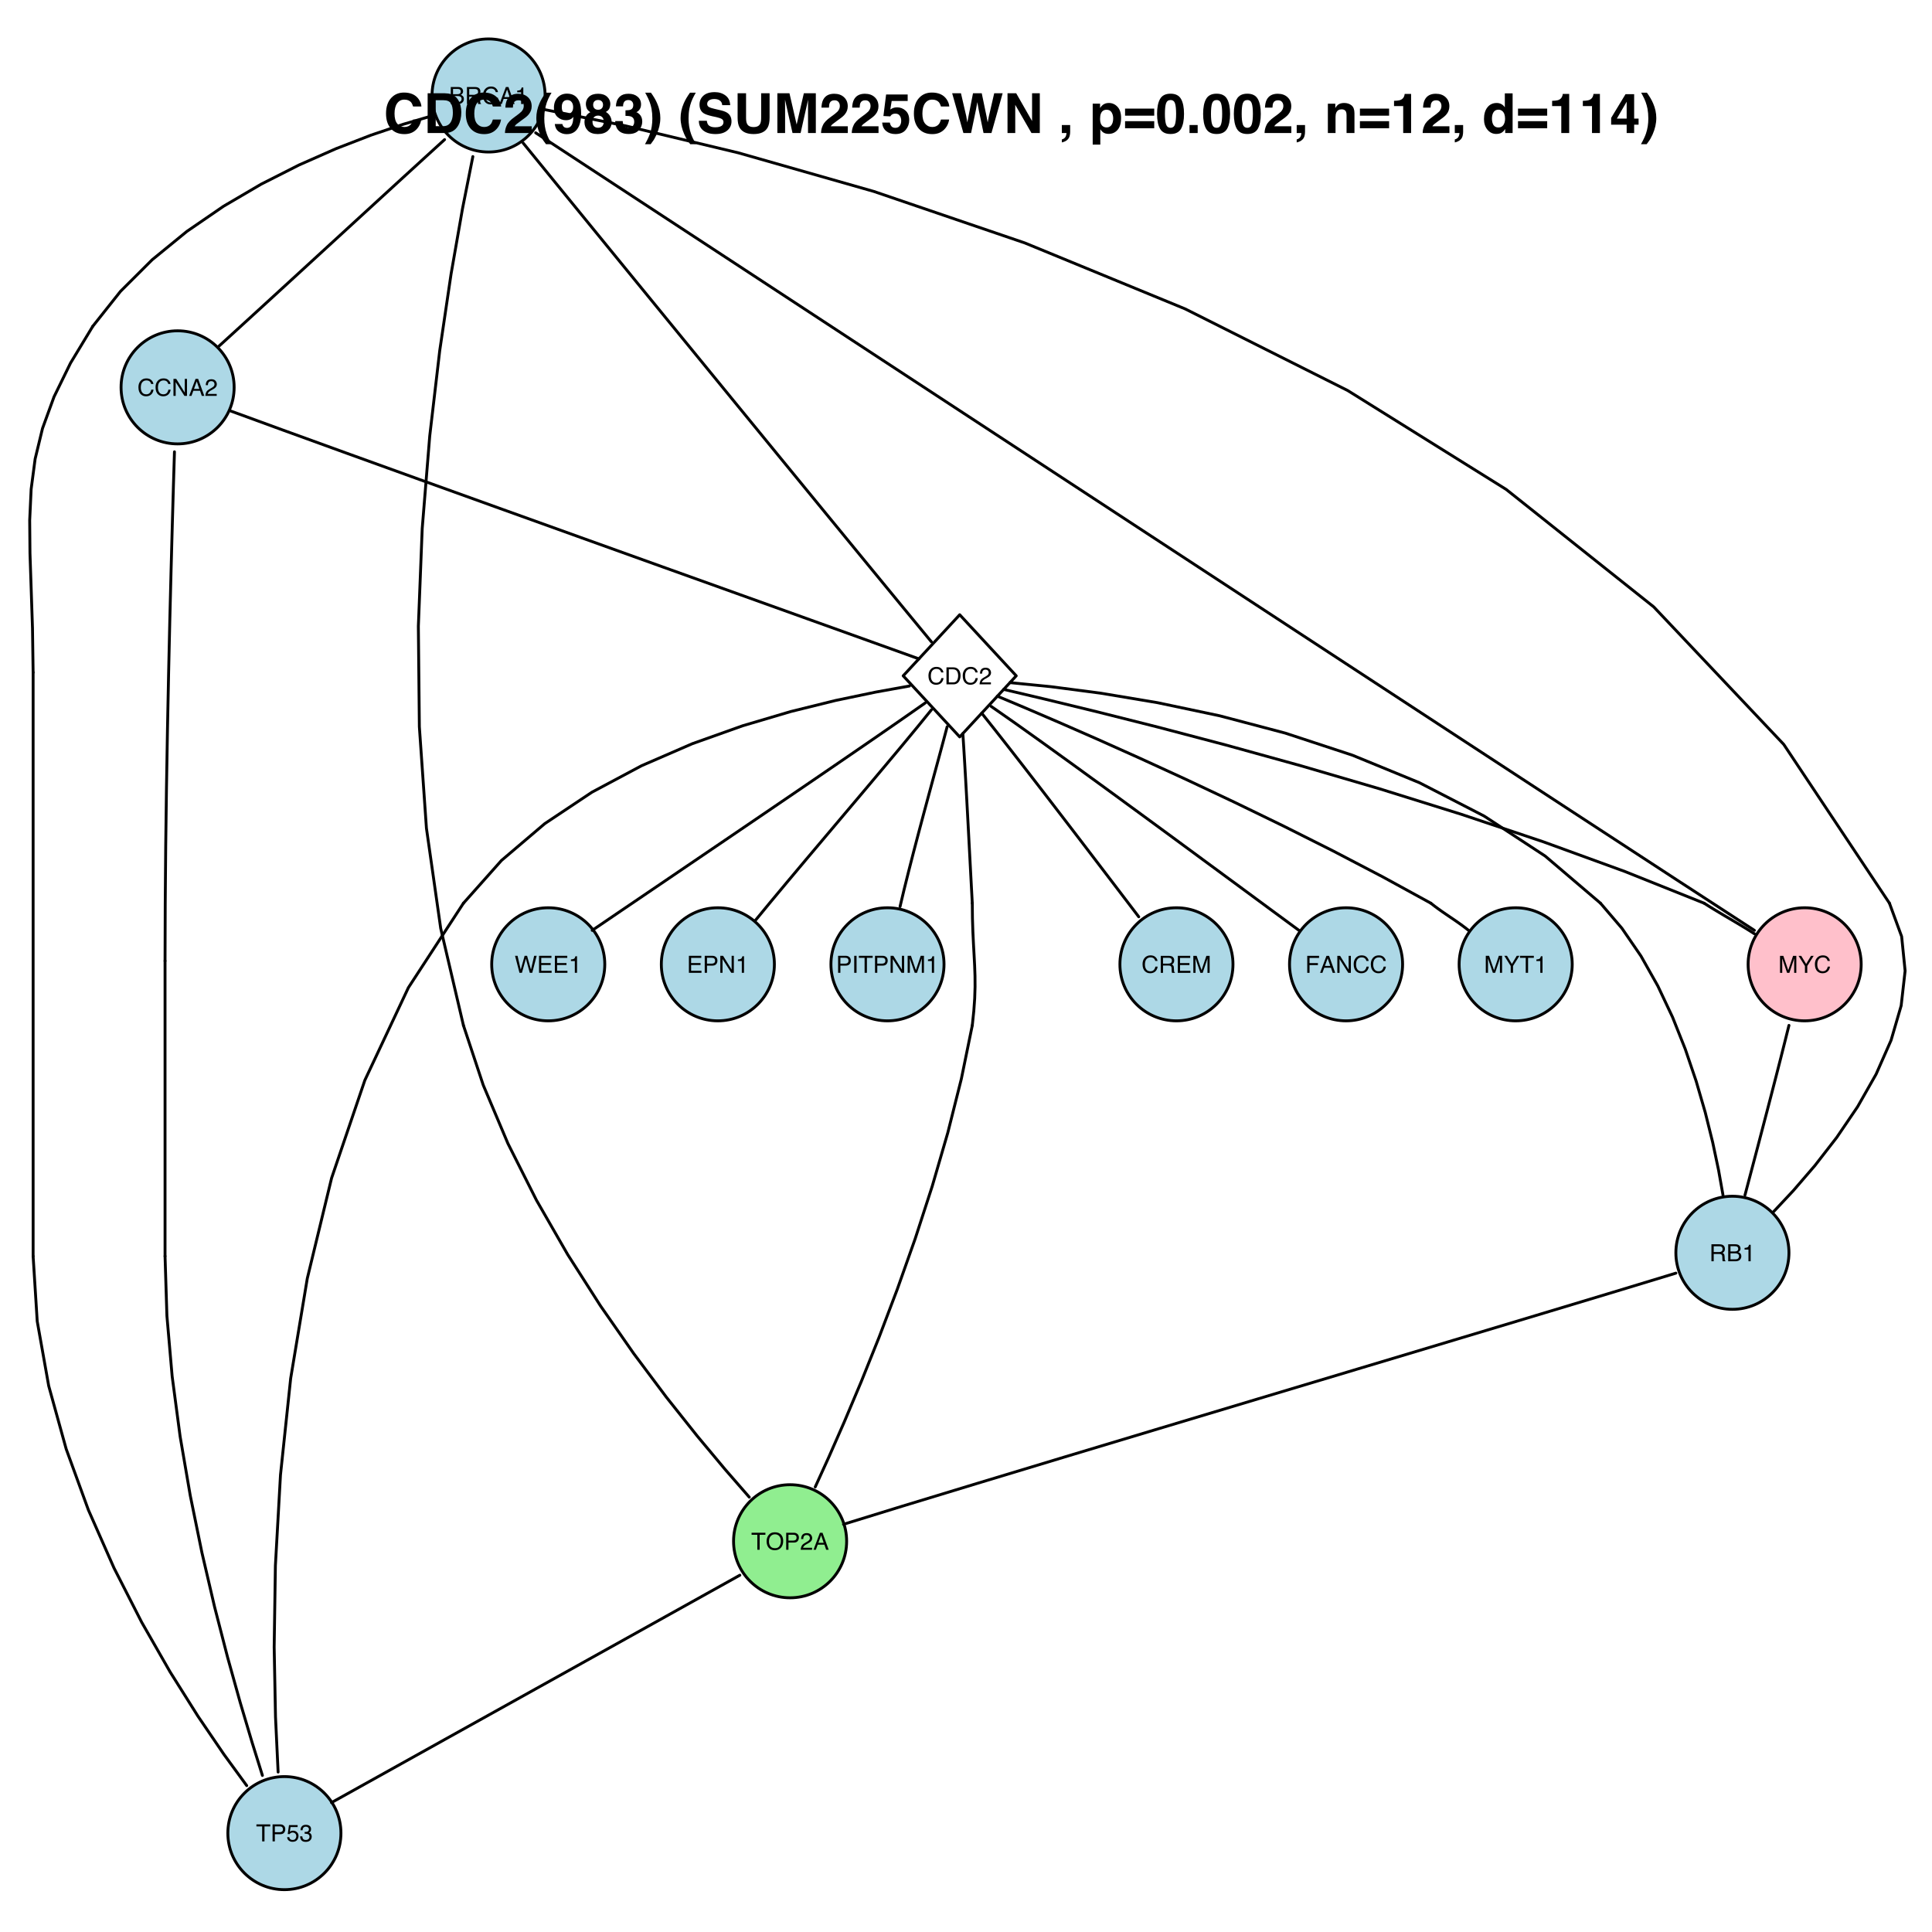 <?xml version="1.0" encoding="UTF-8"?>
<svg xmlns="http://www.w3.org/2000/svg" xmlns:xlink="http://www.w3.org/1999/xlink" width="504pt" height="504pt" viewBox="0 0 504 504" version="1.1">
<defs>
<g>
<symbol overflow="visible" id="glyph0-0">
<path style="stroke:none;" d="M 0.203 0 L 0.203 -4.438 L 3.719 -4.438 L 3.719 0 Z M 3.172 -0.562 L 3.172 -3.875 L 0.75 -3.875 L 0.75 -0.562 Z "/>
</symbol>
<symbol overflow="visible" id="glyph0-1">
<path style="stroke:none;" d="M 2.141 -2.562 C 2.391 -2.562 2.586 -2.598 2.734 -2.672 C 2.953 -2.773 3.062 -2.973 3.062 -3.266 C 3.062 -3.555 2.941 -3.754 2.703 -3.859 C 2.578 -3.91 2.383 -3.938 2.125 -3.938 L 1.047 -3.938 L 1.047 -2.562 Z M 2.344 -0.516 C 2.707 -0.516 2.969 -0.617 3.125 -0.828 C 3.227 -0.961 3.281 -1.129 3.281 -1.328 C 3.281 -1.648 3.133 -1.867 2.844 -1.984 C 2.688 -2.047 2.484 -2.078 2.234 -2.078 L 1.047 -2.078 L 1.047 -0.516 Z M 0.453 -4.438 L 2.359 -4.438 C 2.879 -4.438 3.25 -4.281 3.469 -3.969 C 3.602 -3.789 3.672 -3.582 3.672 -3.344 C 3.672 -3.062 3.586 -2.832 3.422 -2.656 C 3.336 -2.551 3.219 -2.461 3.062 -2.391 C 3.289 -2.305 3.461 -2.207 3.578 -2.094 C 3.773 -1.906 3.875 -1.641 3.875 -1.297 C 3.875 -1.004 3.785 -0.742 3.609 -0.516 C 3.336 -0.172 2.91 0 2.328 0 L 0.453 0 Z "/>
</symbol>
<symbol overflow="visible" id="glyph0-2">
<path style="stroke:none;" d="M 2.531 -2.406 C 2.812 -2.406 3.035 -2.461 3.203 -2.578 C 3.367 -2.691 3.453 -2.895 3.453 -3.188 C 3.453 -3.5 3.336 -3.711 3.109 -3.828 C 2.984 -3.891 2.816 -3.922 2.609 -3.922 L 1.141 -3.922 L 1.141 -2.406 Z M 0.547 -4.438 L 2.594 -4.438 C 2.938 -4.438 3.219 -4.391 3.438 -4.297 C 3.852 -4.098 4.062 -3.742 4.062 -3.234 C 4.062 -2.973 4.004 -2.754 3.891 -2.578 C 3.785 -2.41 3.633 -2.281 3.438 -2.188 C 3.602 -2.113 3.727 -2.02 3.812 -1.906 C 3.906 -1.789 3.957 -1.602 3.969 -1.344 L 4 -0.75 C 4 -0.582 4.008 -0.457 4.031 -0.375 C 4.07 -0.227 4.141 -0.133 4.234 -0.094 L 4.234 0 L 3.5 0 C 3.477 -0.039 3.457 -0.086 3.438 -0.141 C 3.426 -0.203 3.414 -0.32 3.406 -0.5 L 3.375 -1.234 C 3.363 -1.523 3.254 -1.723 3.047 -1.828 C 2.93 -1.879 2.754 -1.906 2.516 -1.906 L 1.141 -1.906 L 1.141 0 L 0.547 0 Z "/>
</symbol>
<symbol overflow="visible" id="glyph0-3">
<path style="stroke:none;" d="M 2.344 -4.562 C 2.906 -4.562 3.336 -4.41 3.641 -4.109 C 3.953 -3.816 4.129 -3.484 4.172 -3.109 L 3.578 -3.109 C 3.516 -3.391 3.383 -3.613 3.188 -3.781 C 2.988 -3.945 2.707 -4.031 2.344 -4.031 C 1.906 -4.031 1.551 -3.875 1.281 -3.562 C 1.02 -3.258 0.891 -2.789 0.891 -2.156 C 0.891 -1.645 1.008 -1.223 1.25 -0.891 C 1.488 -0.566 1.848 -0.406 2.328 -0.406 C 2.773 -0.406 3.113 -0.578 3.344 -0.922 C 3.469 -1.098 3.562 -1.332 3.625 -1.625 L 4.203 -1.625 C 4.148 -1.164 3.977 -0.773 3.688 -0.453 C 3.332 -0.078 2.859 0.109 2.266 0.109 C 1.742 0.109 1.312 -0.047 0.969 -0.359 C 0.5 -0.766 0.266 -1.398 0.266 -2.266 C 0.266 -2.922 0.441 -3.457 0.797 -3.875 C 1.172 -4.332 1.688 -4.562 2.344 -4.562 Z M 2.219 -4.562 Z "/>
</symbol>
<symbol overflow="visible" id="glyph0-4">
<path style="stroke:none;" d="M 2.75 -1.812 L 2.078 -3.781 L 1.359 -1.812 Z M 1.766 -4.438 L 2.438 -4.438 L 4.047 0 L 3.391 0 L 2.938 -1.328 L 1.188 -1.328 L 0.703 0 L 0.094 0 Z M 2.078 -4.438 Z "/>
</symbol>
<symbol overflow="visible" id="glyph0-5">
<path style="stroke:none;" d="M 0.594 -3.062 L 0.594 -3.484 C 0.988 -3.516 1.258 -3.578 1.406 -3.672 C 1.562 -3.766 1.68 -3.977 1.766 -4.312 L 2.188 -4.312 L 2.188 0 L 1.609 0 L 1.609 -3.062 Z "/>
</symbol>
<symbol overflow="visible" id="glyph0-6">
<path style="stroke:none;" d="M 0.469 -4.438 L 1.188 -4.438 L 3.422 -0.844 L 3.422 -4.438 L 4 -4.438 L 4 0 L 3.328 0 L 1.047 -3.594 L 1.047 0 L 0.469 0 Z M 2.188 -4.438 Z "/>
</symbol>
<symbol overflow="visible" id="glyph0-7">
<path style="stroke:none;" d="M 0.188 0 C 0.207 -0.375 0.285 -0.695 0.422 -0.969 C 0.555 -1.25 0.816 -1.5 1.203 -1.719 L 1.781 -2.062 C 2.039 -2.207 2.223 -2.336 2.328 -2.453 C 2.492 -2.617 2.578 -2.805 2.578 -3.016 C 2.578 -3.273 2.5 -3.477 2.344 -3.625 C 2.195 -3.77 2 -3.844 1.75 -3.844 C 1.375 -3.844 1.117 -3.703 0.984 -3.422 C 0.898 -3.266 0.859 -3.055 0.859 -2.797 L 0.297 -2.797 C 0.305 -3.172 0.375 -3.477 0.5 -3.719 C 0.738 -4.133 1.156 -4.344 1.75 -4.344 C 2.25 -4.344 2.613 -4.207 2.844 -3.938 C 3.07 -3.664 3.188 -3.367 3.188 -3.047 C 3.188 -2.703 3.062 -2.406 2.812 -2.156 C 2.676 -2.008 2.426 -1.836 2.062 -1.641 L 1.641 -1.406 C 1.441 -1.301 1.289 -1.195 1.188 -1.094 C 0.977 -0.914 0.848 -0.723 0.797 -0.516 L 3.156 -0.516 L 3.156 0 Z "/>
</symbol>
<symbol overflow="visible" id="glyph0-8">
<path style="stroke:none;" d="M 2.172 -0.516 C 2.379 -0.516 2.547 -0.535 2.672 -0.578 C 2.91 -0.648 3.102 -0.801 3.25 -1.031 C 3.363 -1.207 3.445 -1.438 3.5 -1.719 C 3.531 -1.883 3.547 -2.039 3.547 -2.188 C 3.547 -2.738 3.438 -3.164 3.219 -3.469 C 3 -3.77 2.648 -3.922 2.172 -3.922 L 1.109 -3.922 L 1.109 -0.516 Z M 0.5 -4.438 L 2.297 -4.438 C 2.91 -4.438 3.383 -4.219 3.719 -3.781 C 4.02 -3.395 4.172 -2.895 4.172 -2.281 C 4.172 -1.812 4.082 -1.391 3.906 -1.016 C 3.594 -0.336 3.055 0 2.297 0 L 0.5 0 Z "/>
</symbol>
<symbol overflow="visible" id="glyph0-9">
<path style="stroke:none;" d="M 0.531 -4.438 L 3.766 -4.438 L 3.766 -3.891 L 1.109 -3.891 L 1.109 -2.547 L 3.562 -2.547 L 3.562 -2.031 L 1.109 -2.031 L 1.109 -0.531 L 3.812 -0.531 L 3.812 0 L 0.531 0 Z M 2.172 -4.438 Z "/>
</symbol>
<symbol overflow="visible" id="glyph0-10">
<path style="stroke:none;" d="M 0.453 -4.438 L 1.312 -4.438 L 2.594 -0.688 L 3.859 -4.438 L 4.703 -4.438 L 4.703 0 L 4.141 0 L 4.141 -2.625 C 4.141 -2.707 4.141 -2.852 4.141 -3.062 C 4.148 -3.281 4.156 -3.508 4.156 -3.75 L 2.891 0 L 2.297 0 L 1.016 -3.75 L 1.016 -3.609 C 1.016 -3.492 1.016 -3.328 1.016 -3.109 C 1.023 -2.891 1.031 -2.727 1.031 -2.625 L 1.031 0 L 0.453 0 Z "/>
</symbol>
<symbol overflow="visible" id="glyph0-11">
<path style="stroke:none;" d="M 0.531 -4.438 L 3.609 -4.438 L 3.609 -3.891 L 1.125 -3.891 L 1.125 -2.547 L 3.312 -2.547 L 3.312 -2.016 L 1.125 -2.016 L 1.125 0 L 0.531 0 Z "/>
</symbol>
<symbol overflow="visible" id="glyph0-12">
<path style="stroke:none;" d="M 0.125 -4.438 L 0.828 -4.438 L 2.109 -2.312 L 3.375 -4.438 L 4.078 -4.438 L 2.406 -1.781 L 2.406 0 L 1.797 0 L 1.797 -1.781 Z M 2.109 -4.438 Z "/>
</symbol>
<symbol overflow="visible" id="glyph0-13">
<path style="stroke:none;" d="M 3.703 -4.438 L 3.703 -3.906 L 2.203 -3.906 L 2.203 0 L 1.594 0 L 1.594 -3.906 L 0.094 -3.906 L 0.094 -4.438 Z "/>
</symbol>
<symbol overflow="visible" id="glyph0-14">
<path style="stroke:none;" d="M 2.391 -4.562 C 3.172 -4.562 3.75 -4.305 4.125 -3.797 C 4.414 -3.41 4.562 -2.91 4.562 -2.297 C 4.562 -1.629 4.395 -1.078 4.062 -0.641 C 3.664 -0.129 3.102 0.125 2.375 0.125 C 1.688 0.125 1.148 -0.098 0.766 -0.547 C 0.41 -0.984 0.234 -1.535 0.234 -2.203 C 0.234 -2.797 0.383 -3.305 0.688 -3.734 C 1.07 -4.285 1.641 -4.562 2.391 -4.562 Z M 2.453 -0.406 C 2.973 -0.406 3.352 -0.594 3.594 -0.969 C 3.832 -1.352 3.953 -1.789 3.953 -2.281 C 3.953 -2.801 3.816 -3.223 3.547 -3.547 C 3.273 -3.867 2.898 -4.031 2.422 -4.031 C 1.961 -4.031 1.586 -3.867 1.297 -3.547 C 1.004 -3.234 0.859 -2.77 0.859 -2.156 C 0.859 -1.664 0.984 -1.25 1.234 -0.906 C 1.484 -0.57 1.891 -0.406 2.453 -0.406 Z M 2.406 -4.562 Z "/>
</symbol>
<symbol overflow="visible" id="glyph0-15">
<path style="stroke:none;" d="M 0.531 -4.438 L 2.531 -4.438 C 2.926 -4.438 3.242 -4.32 3.484 -4.094 C 3.723 -3.875 3.844 -3.566 3.844 -3.172 C 3.844 -2.816 3.734 -2.508 3.516 -2.25 C 3.305 -2 2.977 -1.875 2.531 -1.875 L 1.125 -1.875 L 1.125 0 L 0.531 0 Z M 3.234 -3.156 C 3.234 -3.488 3.113 -3.711 2.875 -3.828 C 2.738 -3.891 2.555 -3.922 2.328 -3.922 L 1.125 -3.922 L 1.125 -2.391 L 2.328 -2.391 C 2.598 -2.391 2.816 -2.445 2.984 -2.562 C 3.148 -2.676 3.234 -2.875 3.234 -3.156 Z "/>
</symbol>
<symbol overflow="visible" id="glyph0-16">
<path style="stroke:none;" d="M 0.766 -1.109 C 0.797 -0.797 0.941 -0.578 1.203 -0.453 C 1.328 -0.398 1.473 -0.375 1.641 -0.375 C 1.961 -0.375 2.203 -0.473 2.359 -0.672 C 2.516 -0.879 2.594 -1.109 2.594 -1.359 C 2.594 -1.66 2.5 -1.895 2.312 -2.062 C 2.133 -2.227 1.914 -2.312 1.656 -2.312 C 1.469 -2.312 1.305 -2.273 1.172 -2.203 C 1.035 -2.129 0.922 -2.023 0.828 -1.891 L 0.359 -1.922 L 0.688 -4.25 L 2.938 -4.25 L 2.938 -3.734 L 1.094 -3.734 L 0.906 -2.531 C 1.008 -2.602 1.109 -2.66 1.203 -2.703 C 1.359 -2.766 1.539 -2.797 1.75 -2.797 C 2.145 -2.797 2.477 -2.664 2.75 -2.406 C 3.031 -2.156 3.172 -1.832 3.172 -1.438 C 3.172 -1.031 3.047 -0.672 2.797 -0.359 C 2.547 -0.047 2.145 0.109 1.594 0.109 C 1.238 0.109 0.926 0.008 0.656 -0.188 C 0.383 -0.383 0.234 -0.691 0.203 -1.109 Z "/>
</symbol>
<symbol overflow="visible" id="glyph0-17">
<path style="stroke:none;" d="M 1.609 0.125 C 1.098 0.125 0.723 -0.016 0.484 -0.297 C 0.254 -0.578 0.141 -0.922 0.141 -1.328 L 0.719 -1.328 C 0.738 -1.047 0.789 -0.844 0.875 -0.719 C 1.008 -0.488 1.266 -0.375 1.641 -0.375 C 1.922 -0.375 2.148 -0.453 2.328 -0.609 C 2.504 -0.766 2.594 -0.961 2.594 -1.203 C 2.594 -1.492 2.5 -1.695 2.312 -1.812 C 2.133 -1.938 1.879 -2 1.547 -2 C 1.516 -2 1.477 -2 1.438 -2 C 1.406 -2 1.367 -2 1.328 -2 L 1.328 -2.484 C 1.379 -2.473 1.426 -2.469 1.469 -2.469 C 1.508 -2.469 1.551 -2.469 1.594 -2.469 C 1.801 -2.469 1.969 -2.5 2.094 -2.562 C 2.32 -2.676 2.438 -2.875 2.438 -3.156 C 2.438 -3.375 2.359 -3.539 2.203 -3.656 C 2.055 -3.781 1.879 -3.844 1.672 -3.844 C 1.316 -3.844 1.066 -3.719 0.922 -3.469 C 0.848 -3.344 0.805 -3.156 0.797 -2.906 L 0.25 -2.906 C 0.25 -3.227 0.316 -3.504 0.453 -3.734 C 0.672 -4.129 1.062 -4.328 1.625 -4.328 C 2.062 -4.328 2.398 -4.227 2.641 -4.031 C 2.879 -3.844 3 -3.562 3 -3.188 C 3 -2.914 2.93 -2.695 2.797 -2.531 C 2.703 -2.438 2.586 -2.359 2.453 -2.297 C 2.672 -2.234 2.844 -2.113 2.969 -1.938 C 3.102 -1.758 3.172 -1.539 3.172 -1.281 C 3.172 -0.863 3.035 -0.523 2.766 -0.266 C 2.492 -0.004 2.109 0.125 1.609 0.125 Z "/>
</symbol>
<symbol overflow="visible" id="glyph0-18">
<path style="stroke:none;" d="M 0.766 -4.438 L 1.594 -0.828 L 2.609 -4.438 L 3.25 -4.438 L 4.266 -0.828 L 5.094 -4.438 L 5.75 -4.438 L 4.594 0 L 3.953 0 L 2.938 -3.688 L 1.906 0 L 1.266 0 L 0.109 -4.438 Z "/>
</symbol>
<symbol overflow="visible" id="glyph0-19">
<path style="stroke:none;" d="M 0.609 -4.438 L 1.219 -4.438 L 1.219 0 L 0.609 0 Z "/>
</symbol>
<symbol overflow="visible" id="glyph1-0">
<path style="stroke:none;" d="M 1.078 0 L 1.078 -10.375 L 9.438 -10.375 L 9.438 0 Z M 8.141 -1.297 L 8.141 -9.078 L 2.375 -9.078 L 2.375 -1.297 Z "/>
</symbol>
<symbol overflow="visible" id="glyph1-1">
<path style="stroke:none;" d="M 0.641 -5.094 C 0.641 -6.906 1.129 -8.301 2.109 -9.281 C 2.953 -10.133 4.023 -10.562 5.328 -10.562 C 7.066 -10.562 8.344 -9.988 9.156 -8.844 C 9.594 -8.207 9.832 -7.566 9.875 -6.922 L 7.703 -6.922 C 7.555 -7.41 7.375 -7.785 7.156 -8.047 C 6.758 -8.492 6.176 -8.719 5.406 -8.719 C 4.625 -8.719 4.004 -8.398 3.547 -7.766 C 3.086 -7.129 2.859 -6.227 2.859 -5.062 C 2.859 -3.895 3.098 -3.02 3.578 -2.438 C 4.066 -1.863 4.68 -1.578 5.422 -1.578 C 6.18 -1.578 6.758 -1.828 7.156 -2.328 C 7.375 -2.598 7.555 -3 7.703 -3.531 L 9.844 -3.531 C 9.656 -2.406 9.176 -1.488 8.406 -0.781 C 7.633 -0.07 6.645 0.281 5.438 0.281 C 3.945 0.281 2.773 -0.191 1.922 -1.141 C 1.066 -2.109 0.641 -3.426 0.641 -5.094 Z M 5.266 -10.688 Z "/>
</symbol>
<symbol overflow="visible" id="glyph1-2">
<path style="stroke:none;" d="M 3.203 -8.562 L 3.203 -1.797 L 5.203 -1.797 C 6.223 -1.797 6.938 -2.301 7.344 -3.312 C 7.562 -3.863 7.672 -4.523 7.672 -5.297 C 7.672 -6.348 7.504 -7.156 7.172 -7.719 C 6.836 -8.281 6.18 -8.562 5.203 -8.562 Z M 5.562 -10.375 C 6.207 -10.363 6.742 -10.285 7.172 -10.141 C 7.898 -9.898 8.488 -9.461 8.938 -8.828 C 9.289 -8.305 9.535 -7.742 9.672 -7.141 C 9.805 -6.547 9.875 -5.977 9.875 -5.438 C 9.875 -4.062 9.598 -2.895 9.047 -1.938 C 8.285 -0.645 7.125 0 5.562 0 L 1.094 0 L 1.094 -10.375 Z "/>
</symbol>
<symbol overflow="visible" id="glyph1-3">
<path style="stroke:none;" d="M 0.453 0 C 0.473 -0.727 0.629 -1.395 0.922 -2 C 1.203 -2.688 1.879 -3.41 2.953 -4.172 C 3.867 -4.828 4.461 -5.297 4.734 -5.578 C 5.148 -6.023 5.359 -6.516 5.359 -7.047 C 5.359 -7.484 5.238 -7.844 5 -8.125 C 4.77 -8.406 4.43 -8.547 3.984 -8.547 C 3.367 -8.547 2.953 -8.32 2.734 -7.875 C 2.609 -7.613 2.535 -7.195 2.516 -6.625 L 0.562 -6.625 C 0.594 -7.488 0.75 -8.188 1.031 -8.719 C 1.57 -9.738 2.523 -10.25 3.891 -10.25 C 4.961 -10.25 5.816 -9.945 6.453 -9.344 C 7.098 -8.75 7.422 -7.961 7.422 -6.984 C 7.422 -6.223 7.191 -5.551 6.734 -4.969 C 6.441 -4.57 5.957 -4.141 5.281 -3.672 L 4.484 -3.094 C 3.984 -2.738 3.641 -2.477 3.453 -2.312 C 3.266 -2.156 3.109 -1.973 2.984 -1.766 L 7.438 -1.766 L 7.438 0 Z "/>
</symbol>
<symbol overflow="visible" id="glyph1-4">
<path style="stroke:none;" d="M 1.453 -7.75 C 1.816 -8.613 2.359 -9.539 3.078 -10.531 L 4.594 -10.531 L 4.156 -9.75 C 3.562 -8.664 3.148 -7.531 2.922 -6.344 C 2.773 -5.562 2.703 -4.711 2.703 -3.797 C 2.703 -2.359 2.91 -1.039 3.328 0.156 C 3.566 0.875 4 1.789 4.625 2.906 L 3.141 2.906 L 2.641 2.219 C 2.316 1.812 1.973 1.195 1.609 0.375 C 0.953 -1.082 0.625 -2.516 0.625 -3.922 C 0.625 -5.211 0.898 -6.488 1.453 -7.75 Z "/>
</symbol>
<symbol overflow="visible" id="glyph1-5">
<path style="stroke:none;" d="M 0.422 -6.609 C 0.422 -7.703 0.738 -8.586 1.375 -9.266 C 2.008 -9.941 2.828 -10.281 3.828 -10.281 C 5.379 -10.281 6.445 -9.594 7.031 -8.219 C 7.352 -7.445 7.516 -6.426 7.516 -5.156 C 7.516 -3.914 7.359 -2.883 7.047 -2.062 C 6.441 -0.488 5.344 0.297 3.75 0.297 C 2.977 0.297 2.285 0.07 1.672 -0.375 C 1.066 -0.832 0.723 -1.492 0.641 -2.359 L 2.625 -2.359 C 2.676 -2.055 2.801 -1.812 3 -1.625 C 3.207 -1.438 3.484 -1.344 3.828 -1.344 C 4.492 -1.344 4.957 -1.711 5.219 -2.453 C 5.363 -2.848 5.457 -3.438 5.5 -4.219 C 5.312 -3.988 5.117 -3.812 4.922 -3.688 C 4.547 -3.457 4.082 -3.344 3.531 -3.344 C 2.719 -3.344 1.992 -3.625 1.359 -4.188 C 0.734 -4.75 0.422 -5.555 0.422 -6.609 Z M 3.969 -4.984 C 4.238 -4.984 4.5 -5.062 4.75 -5.219 C 5.207 -5.508 5.438 -6.016 5.438 -6.734 C 5.438 -7.305 5.301 -7.758 5.031 -8.094 C 4.758 -8.438 4.391 -8.609 3.922 -8.609 C 3.578 -8.609 3.281 -8.516 3.031 -8.328 C 2.656 -8.023 2.469 -7.516 2.469 -6.797 C 2.469 -6.191 2.586 -5.738 2.828 -5.438 C 3.078 -5.133 3.457 -4.984 3.969 -4.984 Z "/>
</symbol>
<symbol overflow="visible" id="glyph1-6">
<path style="stroke:none;" d="M 2.469 -2.969 C 2.469 -2.457 2.598 -2.062 2.859 -1.781 C 3.117 -1.508 3.477 -1.375 3.938 -1.375 C 4.395 -1.375 4.754 -1.508 5.016 -1.781 C 5.273 -2.062 5.406 -2.457 5.406 -2.969 C 5.406 -3.488 5.27 -3.879 5 -4.141 C 4.738 -4.41 4.383 -4.547 3.938 -4.547 C 3.477 -4.547 3.117 -4.41 2.859 -4.141 C 2.598 -3.879 2.469 -3.488 2.469 -2.969 Z M 0.375 -2.828 C 0.375 -3.398 0.504 -3.914 0.766 -4.375 C 1.023 -4.844 1.406 -5.195 1.906 -5.438 C 1.414 -5.758 1.098 -6.109 0.953 -6.484 C 0.805 -6.867 0.734 -7.227 0.734 -7.562 C 0.734 -8.312 1.008 -8.945 1.562 -9.469 C 2.125 -9.988 2.914 -10.25 3.938 -10.25 C 4.945 -10.25 5.727 -9.988 6.281 -9.469 C 6.844 -8.945 7.125 -8.312 7.125 -7.562 C 7.125 -7.227 7.051 -6.867 6.906 -6.484 C 6.758 -6.109 6.441 -5.781 5.953 -5.5 C 6.453 -5.219 6.828 -4.844 7.078 -4.375 C 7.336 -3.914 7.469 -3.398 7.469 -2.828 C 7.469 -1.973 7.148 -1.242 6.516 -0.641 C 5.879 -0.035 4.988 0.266 3.844 0.266 C 2.707 0.266 1.844 -0.035 1.25 -0.641 C 0.664 -1.242 0.375 -1.973 0.375 -2.828 Z M 2.641 -7.344 C 2.641 -6.969 2.754 -6.66 2.984 -6.422 C 3.211 -6.191 3.531 -6.078 3.938 -6.078 C 4.344 -6.078 4.656 -6.191 4.875 -6.422 C 5.102 -6.66 5.219 -6.969 5.219 -7.344 C 5.219 -7.75 5.102 -8.062 4.875 -8.281 C 4.656 -8.508 4.344 -8.625 3.938 -8.625 C 3.531 -8.625 3.211 -8.508 2.984 -8.281 C 2.754 -8.062 2.641 -7.75 2.641 -7.344 Z "/>
</symbol>
<symbol overflow="visible" id="glyph1-7">
<path style="stroke:none;" d="M 2.344 -3.125 C 2.344 -2.719 2.41 -2.383 2.547 -2.125 C 2.785 -1.625 3.227 -1.375 3.875 -1.375 C 4.27 -1.375 4.613 -1.508 4.906 -1.781 C 5.195 -2.051 5.344 -2.441 5.344 -2.953 C 5.344 -3.617 5.07 -4.066 4.531 -4.297 C 4.219 -4.422 3.727 -4.484 3.062 -4.484 L 3.062 -5.922 C 3.719 -5.93 4.176 -5.992 4.438 -6.109 C 4.875 -6.305 5.094 -6.703 5.094 -7.297 C 5.094 -7.691 4.977 -8.008 4.75 -8.25 C 4.531 -8.488 4.211 -8.609 3.797 -8.609 C 3.328 -8.609 2.977 -8.457 2.75 -8.156 C 2.531 -7.863 2.426 -7.469 2.438 -6.969 L 0.562 -6.969 C 0.582 -7.469 0.672 -7.945 0.828 -8.406 C 0.984 -8.801 1.238 -9.172 1.594 -9.516 C 1.852 -9.754 2.164 -9.938 2.531 -10.062 C 2.895 -10.188 3.336 -10.25 3.859 -10.25 C 4.836 -10.25 5.625 -9.992 6.219 -9.484 C 6.82 -8.984 7.125 -8.312 7.125 -7.469 C 7.125 -6.863 6.941 -6.352 6.578 -5.938 C 6.359 -5.688 6.125 -5.516 5.875 -5.422 C 6.062 -5.422 6.328 -5.258 6.672 -4.938 C 7.18 -4.469 7.438 -3.82 7.438 -3 C 7.438 -2.133 7.133 -1.375 6.531 -0.719 C 5.938 -0.07 5.055 0.25 3.891 0.25 C 2.441 0.25 1.438 -0.219 0.875 -1.156 C 0.57 -1.656 0.406 -2.312 0.375 -3.125 Z "/>
</symbol>
<symbol overflow="visible" id="glyph1-8">
<path style="stroke:none;" d="M 1.688 -10.531 C 2.406 -9.539 2.945 -8.613 3.312 -7.75 C 3.863 -6.488 4.141 -5.211 4.141 -3.922 C 4.141 -2.516 3.816 -1.082 3.172 0.375 C 2.797 1.195 2.445 1.812 2.125 2.219 L 1.625 2.906 L 0.141 2.906 C 0.766 1.789 1.195 0.875 1.438 0.156 C 1.852 -1.039 2.062 -2.359 2.062 -3.797 C 2.062 -4.711 1.988 -5.562 1.844 -6.344 C 1.613 -7.531 1.203 -8.664 0.609 -9.75 L 0.188 -10.531 Z "/>
</symbol>
<symbol overflow="visible" id="glyph1-9">
<path style="stroke:none;" d=""/>
</symbol>
<symbol overflow="visible" id="glyph1-10">
<path style="stroke:none;" d="M 2.672 -3.203 C 2.734 -2.723 2.859 -2.367 3.047 -2.141 C 3.398 -1.711 4.004 -1.5 4.859 -1.5 C 5.367 -1.5 5.785 -1.555 6.109 -1.672 C 6.711 -1.879 7.016 -2.281 7.016 -2.875 C 7.016 -3.219 6.863 -3.484 6.562 -3.672 C 6.258 -3.848 5.789 -4.008 5.156 -4.156 L 4.047 -4.391 C 2.973 -4.641 2.227 -4.906 1.812 -5.188 C 1.113 -5.664 0.766 -6.414 0.766 -7.438 C 0.766 -8.363 1.102 -9.133 1.781 -9.75 C 2.457 -10.363 3.445 -10.672 4.75 -10.672 C 5.844 -10.672 6.773 -10.379 7.547 -9.797 C 8.316 -9.223 8.723 -8.383 8.766 -7.281 L 6.688 -7.281 C 6.645 -7.906 6.367 -8.348 5.859 -8.609 C 5.523 -8.785 5.109 -8.875 4.609 -8.875 C 4.047 -8.875 3.598 -8.758 3.266 -8.531 C 2.93 -8.301 2.766 -7.988 2.766 -7.594 C 2.766 -7.219 2.93 -6.941 3.266 -6.766 C 3.473 -6.641 3.922 -6.492 4.609 -6.328 L 6.406 -5.906 C 7.188 -5.719 7.773 -5.469 8.172 -5.156 C 8.797 -4.664 9.109 -3.957 9.109 -3.031 C 9.109 -2.082 8.742 -1.297 8.016 -0.672 C 7.285 -0.047 6.258 0.266 4.938 0.266 C 3.594 0.266 2.531 -0.039 1.75 -0.656 C 0.977 -1.27 0.594 -2.117 0.594 -3.203 Z M 4.766 -10.688 Z "/>
</symbol>
<symbol overflow="visible" id="glyph1-11">
<path style="stroke:none;" d="M 1.094 -10.375 L 3.297 -10.375 L 3.297 -4 C 3.297 -3.281 3.379 -2.758 3.547 -2.438 C 3.816 -1.852 4.391 -1.562 5.266 -1.562 C 6.141 -1.562 6.711 -1.852 6.984 -2.438 C 7.148 -2.758 7.234 -3.281 7.234 -4 L 7.234 -10.375 L 9.438 -10.375 L 9.438 -4 C 9.438 -2.895 9.266 -2.035 8.922 -1.422 C 8.285 -0.297 7.066 0.266 5.266 0.266 C 3.473 0.266 2.254 -0.297 1.609 -1.422 C 1.266 -2.035 1.094 -2.895 1.094 -4 Z M 5.266 -10.375 Z "/>
</symbol>
<symbol overflow="visible" id="glyph1-12">
<path style="stroke:none;" d="M 7.969 -10.375 L 11.094 -10.375 L 11.094 0 L 9.062 0 L 9.062 -7.016 C 9.062 -7.211 9.062 -7.492 9.062 -7.859 C 9.07 -8.223 9.078 -8.504 9.078 -8.703 L 7.125 0 L 5.016 0 L 3.062 -8.703 C 3.062 -8.504 3.062 -8.223 3.062 -7.859 C 3.07 -7.492 3.078 -7.211 3.078 -7.016 L 3.078 0 L 1.062 0 L 1.062 -10.375 L 4.219 -10.375 L 6.094 -2.219 Z "/>
</symbol>
<symbol overflow="visible" id="glyph1-13">
<path style="stroke:none;" d="M 2.375 -2.734 C 2.457 -2.297 2.609 -1.957 2.828 -1.719 C 3.055 -1.477 3.383 -1.359 3.812 -1.359 C 4.312 -1.359 4.691 -1.531 4.953 -1.875 C 5.211 -2.227 5.344 -2.672 5.344 -3.203 C 5.344 -3.723 5.219 -4.16 4.969 -4.516 C 4.727 -4.879 4.352 -5.062 3.844 -5.062 C 3.594 -5.062 3.379 -5.031 3.203 -4.969 C 2.891 -4.852 2.656 -4.645 2.5 -4.344 L 0.703 -4.438 L 1.406 -10.062 L 7.031 -10.062 L 7.031 -8.359 L 2.859 -8.359 L 2.5 -6.141 C 2.812 -6.336 3.051 -6.469 3.219 -6.531 C 3.508 -6.645 3.863 -6.703 4.281 -6.703 C 5.125 -6.703 5.859 -6.414 6.484 -5.844 C 7.117 -5.281 7.438 -4.457 7.438 -3.375 C 7.438 -2.426 7.133 -1.582 6.531 -0.844 C 5.926 -0.102 5.02 0.266 3.812 0.266 C 2.844 0.266 2.047 0.004 1.422 -0.516 C 0.797 -1.035 0.445 -1.773 0.375 -2.734 Z "/>
</symbol>
<symbol overflow="visible" id="glyph1-14">
<path style="stroke:none;" d="M 2.516 -10.375 L 3.891 -4.438 L 4.172 -2.781 L 4.484 -4.391 L 5.656 -10.375 L 7.938 -10.375 L 9.172 -4.438 L 9.484 -2.781 L 9.797 -4.375 L 11.188 -10.375 L 13.391 -10.375 L 10.469 0 L 8.406 0 L 7.141 -6.062 L 6.781 -8.062 L 6.422 -6.062 L 5.156 0 L 3.156 0 L 0.219 -10.375 Z "/>
</symbol>
<symbol overflow="visible" id="glyph1-15">
<path style="stroke:none;" d="M 1.062 -10.375 L 3.328 -10.375 L 7.469 -3.125 L 7.469 -10.375 L 9.484 -10.375 L 9.484 0 L 7.312 0 L 3.078 -7.359 L 3.078 0 L 1.062 0 Z M 5.359 -10.391 Z "/>
</symbol>
<symbol overflow="visible" id="glyph1-16">
<path style="stroke:none;" d="M 0.828 1.672 C 1.234 1.555 1.531 1.363 1.719 1.094 C 1.906 0.832 2.016 0.469 2.047 0 L 0.828 0 L 0.828 -2.094 L 3 -2.094 L 3 -0.281 C 3 0.039 2.957 0.375 2.875 0.719 C 2.789 1.062 2.633 1.363 2.406 1.625 C 2.156 1.895 1.859 2.098 1.516 2.234 C 1.18 2.367 0.953 2.438 0.828 2.438 Z "/>
</symbol>
<symbol overflow="visible" id="glyph1-17">
<path style="stroke:none;" d="M 6.219 -3.828 C 6.219 -4.422 6.082 -4.941 5.812 -5.391 C 5.539 -5.848 5.102 -6.078 4.5 -6.078 C 3.77 -6.078 3.27 -5.734 3 -5.047 C 2.863 -4.68 2.797 -4.219 2.797 -3.656 C 2.797 -2.77 3.031 -2.145 3.5 -1.781 C 3.781 -1.57 4.113 -1.469 4.5 -1.469 C 5.062 -1.469 5.488 -1.68 5.781 -2.109 C 6.07 -2.535 6.219 -3.109 6.219 -3.828 Z M 5.078 -7.844 C 5.973 -7.844 6.727 -7.508 7.344 -6.844 C 7.969 -6.188 8.281 -5.219 8.281 -3.938 C 8.281 -2.582 7.977 -1.551 7.375 -0.844 C 6.77 -0.133 5.988 0.219 5.031 0.219 C 4.414 0.219 3.91 0.066 3.516 -0.234 C 3.285 -0.41 3.066 -0.66 2.859 -0.984 L 2.859 3.016 L 0.875 3.016 L 0.875 -7.672 L 2.797 -7.672 L 2.797 -6.531 C 3.016 -6.863 3.242 -7.129 3.484 -7.328 C 3.93 -7.672 4.461 -7.844 5.078 -7.844 Z "/>
</symbol>
<symbol overflow="visible" id="glyph1-18">
<path style="stroke:none;" d="M 8.125 -6.375 L 8.125 -4.531 L 0.516 -4.531 L 0.516 -6.375 Z M 8.125 -3.094 L 8.125 -1.25 L 0.516 -1.25 L 0.516 -3.094 Z "/>
</symbol>
<symbol overflow="visible" id="glyph1-19">
<path style="stroke:none;" d="M 2.5 -5 C 2.5 -3.832 2.594 -2.938 2.781 -2.312 C 2.977 -1.688 3.375 -1.375 3.969 -1.375 C 4.562 -1.375 4.953 -1.688 5.141 -2.312 C 5.328 -2.938 5.422 -3.832 5.422 -5 C 5.422 -6.227 5.328 -7.133 5.141 -7.719 C 4.953 -8.312 4.562 -8.609 3.969 -8.609 C 3.375 -8.609 2.977 -8.312 2.781 -7.719 C 2.594 -7.133 2.5 -6.227 2.5 -5 Z M 3.969 -10.266 C 5.27 -10.266 6.18 -9.805 6.703 -8.891 C 7.223 -7.984 7.484 -6.688 7.484 -5 C 7.484 -3.312 7.223 -2.016 6.703 -1.109 C 6.18 -0.203 5.27 0.25 3.969 0.25 C 2.664 0.25 1.754 -0.203 1.234 -1.109 C 0.711 -2.016 0.453 -3.312 0.453 -5 C 0.453 -6.688 0.711 -7.984 1.234 -8.891 C 1.754 -9.805 2.664 -10.266 3.969 -10.266 Z "/>
</symbol>
<symbol overflow="visible" id="glyph1-20">
<path style="stroke:none;" d="M 0.906 -2.094 L 3.031 -2.094 L 3.031 0 L 0.906 0 Z "/>
</symbol>
<symbol overflow="visible" id="glyph1-21">
<path style="stroke:none;" d="M 5.188 -7.844 C 5.977 -7.844 6.625 -7.633 7.125 -7.219 C 7.633 -6.812 7.891 -6.125 7.891 -5.156 L 7.891 0 L 5.828 0 L 5.828 -4.656 C 5.828 -5.062 5.773 -5.375 5.672 -5.594 C 5.473 -5.988 5.098 -6.188 4.547 -6.188 C 3.867 -6.188 3.398 -5.895 3.141 -5.312 C 3.016 -5.008 2.953 -4.625 2.953 -4.156 L 2.953 0 L 0.953 0 L 0.953 -7.656 L 2.891 -7.656 L 2.891 -6.531 C 3.141 -6.926 3.379 -7.211 3.609 -7.391 C 4.023 -7.691 4.551 -7.844 5.188 -7.844 Z M 4.453 -7.875 Z "/>
</symbol>
<symbol overflow="visible" id="glyph1-22">
<path style="stroke:none;" d="M 1 -7.031 L 1 -8.406 C 1.633 -8.426 2.078 -8.469 2.328 -8.531 C 2.734 -8.613 3.062 -8.789 3.312 -9.062 C 3.488 -9.238 3.617 -9.484 3.703 -9.797 C 3.754 -9.973 3.781 -10.109 3.781 -10.203 L 5.453 -10.203 L 5.453 0 L 3.391 0 L 3.391 -7.031 Z "/>
</symbol>
<symbol overflow="visible" id="glyph1-23">
<path style="stroke:none;" d="M 3.766 -7.844 C 4.223 -7.844 4.633 -7.738 5 -7.531 C 5.363 -7.332 5.656 -7.055 5.875 -6.703 L 5.875 -10.359 L 7.906 -10.359 L 7.906 0 L 5.969 0 L 5.969 -1.062 C 5.676 -0.602 5.348 -0.27 4.984 -0.062 C 4.617 0.133 4.164 0.234 3.625 0.234 C 2.727 0.234 1.973 -0.125 1.359 -0.844 C 0.742 -1.57 0.438 -2.504 0.438 -3.641 C 0.438 -4.941 0.738 -5.969 1.344 -6.719 C 1.945 -7.469 2.754 -7.844 3.766 -7.844 Z M 4.203 -1.453 C 4.766 -1.453 5.191 -1.66 5.484 -2.078 C 5.785 -2.504 5.938 -3.051 5.938 -3.719 C 5.938 -4.656 5.695 -5.328 5.219 -5.734 C 4.938 -5.973 4.602 -6.094 4.219 -6.094 C 3.625 -6.094 3.191 -5.867 2.922 -5.422 C 2.648 -4.984 2.516 -4.438 2.516 -3.781 C 2.516 -3.07 2.648 -2.504 2.922 -2.078 C 3.203 -1.66 3.629 -1.453 4.203 -1.453 Z "/>
</symbol>
<symbol overflow="visible" id="glyph1-24">
<path style="stroke:none;" d="M 7.531 -2.188 L 6.375 -2.188 L 6.375 0 L 4.422 0 L 4.422 -2.188 L 0.375 -2.188 L 0.375 -3.953 L 4.125 -10.141 L 6.375 -10.141 L 6.375 -3.766 L 7.531 -3.766 Z M 4.422 -3.766 L 4.422 -8.172 L 1.859 -3.766 Z "/>
</symbol>
</g>
</defs>
<g id="surface30918">
<rect x="0" y="0" width="504" height="504" style="fill:rgb(100%,100%,100%);fill-opacity:1;stroke:none;"/>
<path style="fill-rule:nonzero;fill:rgb(67.843%,84.706%,90.196%);fill-opacity:1;stroke-width:0.75;stroke-linecap:round;stroke-linejoin:round;stroke:rgb(0%,0%,0%);stroke-opacity:1;stroke-miterlimit:10;" d="M 142.199 24.906 C 142.199 33.055 135.598 39.656 127.453 39.656 C 119.305 39.656 112.703 33.055 112.703 24.906 C 112.703 16.762 119.305 10.156 127.453 10.156 C 135.598 10.156 142.199 16.762 142.199 24.906 "/>
<path style="fill-rule:nonzero;fill:rgb(67.843%,84.706%,90.196%);fill-opacity:1;stroke-width:0.75;stroke-linecap:round;stroke-linejoin:round;stroke:rgb(0%,0%,0%);stroke-opacity:1;stroke-miterlimit:10;" d="M 61.082 101.047 C 61.082 109.191 54.477 115.797 46.332 115.797 C 38.184 115.797 31.582 109.191 31.582 101.047 C 31.582 92.902 38.184 86.297 46.332 86.297 C 54.477 86.297 61.082 92.902 61.082 101.047 "/>
<path style="fill-rule:nonzero;fill:rgb(67.843%,84.706%,90.196%);fill-opacity:1;stroke-width:0.75;stroke-linecap:round;stroke-linejoin:round;stroke:rgb(0%,0%,0%);stroke-opacity:1;stroke-miterlimit:10;" d="M 321.648 251.559 C 321.648 259.703 315.047 266.305 306.898 266.305 C 298.754 266.305 292.152 259.703 292.152 251.559 C 292.152 243.41 298.754 236.809 306.898 236.809 C 315.047 236.809 321.648 243.41 321.648 251.559 "/>
<path style="fill-rule:nonzero;fill:rgb(67.843%,84.706%,90.196%);fill-opacity:1;stroke-width:0.75;stroke-linecap:round;stroke-linejoin:round;stroke:rgb(0%,0%,0%);stroke-opacity:1;stroke-miterlimit:10;" d="M 365.895 251.559 C 365.895 259.703 359.293 266.305 351.148 266.305 C 343 266.305 336.398 259.703 336.398 251.559 C 336.398 243.41 343 236.809 351.148 236.809 C 359.293 236.809 365.895 243.41 365.895 251.559 "/>
<path style="fill-rule:nonzero;fill:rgb(100%,75.294%,79.608%);fill-opacity:1;stroke-width:0.75;stroke-linecap:round;stroke-linejoin:round;stroke:rgb(0%,0%,0%);stroke-opacity:1;stroke-miterlimit:10;" d="M 485.527 251.559 C 485.527 259.703 478.926 266.305 470.777 266.305 C 462.633 266.305 456.031 259.703 456.031 251.559 C 456.031 243.41 462.633 236.809 470.777 236.809 C 478.926 236.809 485.527 243.41 485.527 251.559 "/>
<path style="fill-rule:nonzero;fill:rgb(67.843%,84.706%,90.196%);fill-opacity:1;stroke-width:0.75;stroke-linecap:round;stroke-linejoin:round;stroke:rgb(0%,0%,0%);stroke-opacity:1;stroke-miterlimit:10;" d="M 410.145 251.559 C 410.145 259.703 403.539 266.305 395.395 266.305 C 387.25 266.305 380.645 259.703 380.645 251.559 C 380.645 243.41 387.25 236.809 395.395 236.809 C 403.539 236.809 410.145 243.41 410.145 251.559 "/>
<path style="fill-rule:nonzero;fill:rgb(67.843%,84.706%,90.196%);fill-opacity:1;stroke-width:0.75;stroke-linecap:round;stroke-linejoin:round;stroke:rgb(0%,0%,0%);stroke-opacity:1;stroke-miterlimit:10;" d="M 466.684 326.812 C 466.684 334.957 460.078 341.562 451.934 341.562 C 443.789 341.562 437.184 334.957 437.184 326.812 C 437.184 318.668 443.789 312.062 451.934 312.062 C 460.078 312.062 466.684 318.668 466.684 326.812 "/>
<path style="fill-rule:nonzero;fill:rgb(56.471%,93.333%,56.471%);fill-opacity:1;stroke-width:0.75;stroke-linecap:round;stroke-linejoin:round;stroke:rgb(0%,0%,0%);stroke-opacity:1;stroke-miterlimit:10;" d="M 220.863 402.066 C 220.863 410.215 214.258 416.816 206.113 416.816 C 197.969 416.816 191.363 410.215 191.363 402.066 C 191.363 393.922 197.969 387.316 206.113 387.316 C 214.258 387.316 220.863 393.922 220.863 402.066 "/>
<path style="fill-rule:nonzero;fill:rgb(67.843%,84.706%,90.196%);fill-opacity:1;stroke-width:0.75;stroke-linecap:round;stroke-linejoin:round;stroke:rgb(0%,0%,0%);stroke-opacity:1;stroke-miterlimit:10;" d="M 88.941 478.207 C 88.941 486.352 82.336 492.957 74.191 492.957 C 66.043 492.957 59.441 486.352 59.441 478.207 C 59.441 470.062 66.043 463.457 74.191 463.457 C 82.336 463.457 88.941 470.062 88.941 478.207 "/>
<path style="fill-rule:nonzero;fill:rgb(67.843%,84.706%,90.196%);fill-opacity:1;stroke-width:0.75;stroke-linecap:round;stroke-linejoin:round;stroke:rgb(0%,0%,0%);stroke-opacity:1;stroke-miterlimit:10;" d="M 157.77 251.559 C 157.77 259.703 151.164 266.305 143.02 266.305 C 134.875 266.305 128.27 259.703 128.27 251.559 C 128.27 243.41 134.875 236.809 143.02 236.809 C 151.164 236.809 157.77 243.41 157.77 251.559 "/>
<path style="fill-rule:nonzero;fill:rgb(67.843%,84.706%,90.196%);fill-opacity:1;stroke-width:0.75;stroke-linecap:round;stroke-linejoin:round;stroke:rgb(0%,0%,0%);stroke-opacity:1;stroke-miterlimit:10;" d="M 202.016 251.559 C 202.016 259.703 195.414 266.305 187.266 266.305 C 179.121 266.305 172.52 259.703 172.52 251.559 C 172.52 243.41 179.121 236.809 187.266 236.809 C 195.414 236.809 202.016 243.41 202.016 251.559 "/>
<path style="fill-rule:nonzero;fill:rgb(67.843%,84.706%,90.196%);fill-opacity:1;stroke-width:0.75;stroke-linecap:round;stroke-linejoin:round;stroke:rgb(0%,0%,0%);stroke-opacity:1;stroke-miterlimit:10;" d="M 246.266 251.559 C 246.266 259.703 239.66 266.305 231.516 266.305 C 223.371 266.305 216.766 259.703 216.766 251.559 C 216.766 243.41 223.371 236.809 231.516 236.809 C 239.66 236.809 246.266 243.41 246.266 251.559 "/>
<path style="fill:none;stroke-width:0.75;stroke-linecap:round;stroke-linejoin:round;stroke:rgb(0%,0%,0%);stroke-opacity:1;stroke-miterlimit:10;" d="M 235.613 176.301 L 250.359 160.367 L 265.109 176.301 L 250.359 192.238 L 235.613 176.301 "/>
<g style="fill:rgb(0%,0%,0%);fill-opacity:1;">
  <use xlink:href="#glyph0-1" x="117.137" y="27.133"/>
  <use xlink:href="#glyph0-2" x="121.264" y="27.133"/>
  <use xlink:href="#glyph0-3" x="125.732" y="27.133"/>
  <use xlink:href="#glyph0-4" x="130.201" y="27.133"/>
  <use xlink:href="#glyph0-5" x="134.328" y="27.133"/>
</g>
<g style="fill:rgb(0%,0%,0%);fill-opacity:1;">
  <use xlink:href="#glyph0-3" x="35.844" y="103.273"/>
  <use xlink:href="#glyph0-3" x="40.312" y="103.273"/>
  <use xlink:href="#glyph0-6" x="44.781" y="103.273"/>
  <use xlink:href="#glyph0-4" x="49.249" y="103.273"/>
  <use xlink:href="#glyph0-7" x="53.376" y="103.273"/>
</g>
<g style="fill:rgb(0%,0%,0%);fill-opacity:1;">
  <use xlink:href="#glyph0-3" x="241.938" y="178.527"/>
  <use xlink:href="#glyph0-8" x="246.406" y="178.527"/>
  <use xlink:href="#glyph0-3" x="250.874" y="178.527"/>
  <use xlink:href="#glyph0-7" x="255.343" y="178.527"/>
</g>
<g style="fill:rgb(0%,0%,0%);fill-opacity:1;">
  <use xlink:href="#glyph0-3" x="297.789" y="253.785"/>
  <use xlink:href="#glyph0-2" x="302.257" y="253.785"/>
  <use xlink:href="#glyph0-9" x="306.726" y="253.785"/>
  <use xlink:href="#glyph0-10" x="310.853" y="253.785"/>
</g>
<g style="fill:rgb(0%,0%,0%);fill-opacity:1;">
  <use xlink:href="#glyph0-11" x="340.492" y="253.785"/>
  <use xlink:href="#glyph0-4" x="344.272" y="253.785"/>
  <use xlink:href="#glyph0-6" x="348.399" y="253.785"/>
  <use xlink:href="#glyph0-3" x="352.867" y="253.785"/>
  <use xlink:href="#glyph0-3" x="357.336" y="253.785"/>
</g>
<g style="fill:rgb(0%,0%,0%);fill-opacity:1;">
  <use xlink:href="#glyph0-10" x="463.902" y="253.785"/>
  <use xlink:href="#glyph0-12" x="469.057" y="253.785"/>
  <use xlink:href="#glyph0-3" x="473.184" y="253.785"/>
</g>
<g style="fill:rgb(0%,0%,0%);fill-opacity:1;">
  <use xlink:href="#glyph0-10" x="387.145" y="253.777"/>
  <use xlink:href="#glyph0-12" x="392.299" y="253.777"/>
  <use xlink:href="#glyph0-13" x="396.426" y="253.777"/>
  <use xlink:href="#glyph0-5" x="400.205" y="253.777"/>
</g>
<g style="fill:rgb(0%,0%,0%);fill-opacity:1;">
  <use xlink:href="#glyph0-2" x="445.914" y="329.031"/>
  <use xlink:href="#glyph0-1" x="450.382" y="329.031"/>
  <use xlink:href="#glyph0-5" x="454.509" y="329.031"/>
</g>
<g style="fill:rgb(0%,0%,0%);fill-opacity:1;">
  <use xlink:href="#glyph0-13" x="195.969" y="404.285"/>
  <use xlink:href="#glyph0-14" x="199.748" y="404.285"/>
  <use xlink:href="#glyph0-15" x="204.561" y="404.285"/>
  <use xlink:href="#glyph0-7" x="208.688" y="404.285"/>
  <use xlink:href="#glyph0-4" x="212.129" y="404.285"/>
</g>
<g style="fill:rgb(0%,0%,0%);fill-opacity:1;">
  <use xlink:href="#glyph0-13" x="66.797" y="480.363"/>
  <use xlink:href="#glyph0-15" x="70.576" y="480.363"/>
  <use xlink:href="#glyph0-16" x="74.703" y="480.363"/>
  <use xlink:href="#glyph0-17" x="78.145" y="480.363"/>
</g>
<g style="fill:rgb(0%,0%,0%);fill-opacity:1;">
  <use xlink:href="#glyph0-18" x="134.25" y="253.777"/>
  <use xlink:href="#glyph0-9" x="140.09" y="253.777"/>
  <use xlink:href="#glyph0-9" x="144.217" y="253.777"/>
  <use xlink:href="#glyph0-5" x="148.344" y="253.777"/>
</g>
<g style="fill:rgb(0%,0%,0%);fill-opacity:1;">
  <use xlink:href="#glyph0-9" x="179.184" y="253.777"/>
  <use xlink:href="#glyph0-15" x="183.311" y="253.777"/>
  <use xlink:href="#glyph0-6" x="187.438" y="253.777"/>
  <use xlink:href="#glyph0-5" x="191.906" y="253.777"/>
</g>
<g style="fill:rgb(0%,0%,0%);fill-opacity:1;">
  <use xlink:href="#glyph0-15" x="218.105" y="253.777"/>
  <use xlink:href="#glyph0-19" x="222.232" y="253.777"/>
  <use xlink:href="#glyph0-13" x="223.952" y="253.777"/>
  <use xlink:href="#glyph0-15" x="227.731" y="253.777"/>
  <use xlink:href="#glyph0-6" x="231.858" y="253.777"/>
  <use xlink:href="#glyph0-10" x="236.327" y="253.777"/>
  <use xlink:href="#glyph0-5" x="241.481" y="253.777"/>
</g>
<path style="fill:none;stroke-width:0.75;stroke-linecap:round;stroke-linejoin:round;stroke:rgb(0%,0%,0%);stroke-opacity:1;stroke-miterlimit:10;" d="M 115.98 36.418 L 110.965 40.988 L 105.359 46.113 L 99.312 51.652 L 92.973 57.465 L 86.48 63.418 L 79.992 69.371 L 73.648 75.188 L 67.602 80.727 L 61.996 85.852 L 56.984 90.422 "/>
<path style="fill:none;stroke-width:0.75;stroke-linecap:round;stroke-linejoin:round;stroke:rgb(0%,0%,0%);stroke-opacity:1;stroke-miterlimit:10;" d="M 136.465 37.301 L 144.668 47.375 L 154.703 59.676 L 166.082 73.613 L 178.328 88.598 L 190.953 104.035 L 203.484 119.344 L 215.434 133.926 L 226.324 147.199 L 235.668 158.57 L 242.988 167.449 "/>
<path style="fill:none;stroke-width:0.75;stroke-linecap:round;stroke-linejoin:round;stroke:rgb(0%,0%,0%);stroke-opacity:1;stroke-miterlimit:10;" d="M 139.742 34.645 L 160.348 48.145 L 188.461 66.566 L 222.199 88.68 L 259.676 113.238 L 299.012 139.008 L 338.324 164.75 L 375.73 189.23 L 409.344 211.207 L 437.285 229.445 L 457.668 242.703 "/>
<path style="fill:none;stroke-width:0.75;stroke-linecap:round;stroke-linejoin:round;stroke:rgb(0%,0%,0%);stroke-opacity:1;stroke-miterlimit:10;" d="M 141.383 28.449 L 163.215 32.84 L 192.648 39.879 L 227.945 49.938 L 267.359 63.383 L 309.152 80.574 L 351.586 101.883 L 392.918 127.676 L 431.41 158.32 L 465.316 194.18 L 492.902 235.621 "/>
<path style="fill:none;stroke-width:0.75;stroke-linecap:round;stroke-linejoin:round;stroke:rgb(0%,0%,0%);stroke-opacity:1;stroke-miterlimit:10;" d="M 492.902 235.621 L 496.082 244.309 L 496.988 253.266 L 495.957 262.34 L 493.324 271.375 L 489.422 280.219 L 484.586 288.723 L 479.148 296.723 L 473.445 304.07 L 467.816 310.609 L 462.586 316.188 "/>
<path style="fill:none;stroke-width:0.75;stroke-linecap:round;stroke-linejoin:round;stroke:rgb(0%,0%,0%);stroke-opacity:1;stroke-miterlimit:10;" d="M 123.355 40.844 L 120.652 54.434 L 117.672 71.469 L 114.719 91.418 L 112.105 113.738 L 110.141 137.898 L 109.137 163.363 L 109.398 189.59 L 111.242 216.043 L 114.969 242.191 L 120.895 267.492 "/>
<path style="fill:none;stroke-width:0.75;stroke-linecap:round;stroke-linejoin:round;stroke:rgb(0%,0%,0%);stroke-opacity:1;stroke-miterlimit:10;" d="M 120.895 267.492 L 126.059 283.059 L 132.504 298.312 L 139.945 313.094 L 148.086 327.258 L 156.641 340.645 L 165.32 353.105 L 173.832 364.477 L 181.887 374.613 L 189.191 383.359 L 195.461 390.559 "/>
<path style="fill:none;stroke-width:0.75;stroke-linecap:round;stroke-linejoin:round;stroke:rgb(0%,0%,0%);stroke-opacity:1;stroke-miterlimit:10;" d="M 112.703 30.219 L 105.246 32.402 L 96.812 35.246 L 87.652 38.785 L 78.012 43.039 L 68.148 48.035 L 58.309 53.805 L 48.742 60.371 L 39.703 67.758 L 31.441 75.996 L 24.207 85.109 "/>
<path style="fill:none;stroke-width:0.75;stroke-linecap:round;stroke-linejoin:round;stroke:rgb(0%,0%,0%);stroke-opacity:1;stroke-miterlimit:10;" d="M 24.207 85.109 L 18.395 94.715 L 14.094 103.512 L 11.09 111.758 L 9.168 119.703 L 8.125 127.609 L 7.746 135.727 L 7.82 144.309 L 8.133 153.617 L 8.477 163.898 L 8.641 175.418 "/>
<path style="fill:none;stroke-width:0.75;stroke-linecap:round;stroke-linejoin:round;stroke:rgb(0%,0%,0%);stroke-opacity:1;stroke-miterlimit:10;" d="M 8.641 175.418 L 8.641 327.699 "/>
<path style="fill:none;stroke-width:0.75;stroke-linecap:round;stroke-linejoin:round;stroke:rgb(0%,0%,0%);stroke-opacity:1;stroke-miterlimit:10;" d="M 8.641 327.699 L 9.711 344.688 L 12.703 361.523 L 17.266 378 L 23.059 393.906 L 29.738 409.039 L 36.957 423.188 L 44.371 436.148 L 51.641 447.707 L 58.418 457.668 L 64.359 465.812 "/>
<path style="fill:none;stroke-width:0.75;stroke-linecap:round;stroke-linejoin:round;stroke:rgb(0%,0%,0%);stroke-opacity:1;stroke-miterlimit:10;" d="M 60.262 107.246 L 73.715 112.16 L 90.406 118.215 L 109.5 125.109 L 130.152 132.543 L 151.52 140.223 L 172.766 147.852 L 193.051 155.125 L 211.527 161.754 L 227.363 167.438 L 239.711 171.875 "/>
<path style="fill:none;stroke-width:0.75;stroke-linecap:round;stroke-linejoin:round;stroke:rgb(0%,0%,0%);stroke-opacity:1;stroke-miterlimit:10;" d="M 45.512 117.867 L 45.242 126.727 L 44.941 137.207 L 44.621 149.066 L 44.293 162.066 L 43.977 175.969 L 43.684 190.539 L 43.43 205.531 L 43.23 220.711 L 43.102 235.836 L 43.055 250.672 "/>
<path style="fill:none;stroke-width:0.75;stroke-linecap:round;stroke-linejoin:round;stroke:rgb(0%,0%,0%);stroke-opacity:1;stroke-miterlimit:10;" d="M 43.055 250.672 L 43.055 327.699 "/>
<path style="fill:none;stroke-width:0.75;stroke-linecap:round;stroke-linejoin:round;stroke:rgb(0%,0%,0%);stroke-opacity:1;stroke-miterlimit:10;" d="M 43.055 327.699 L 43.543 343.277 L 44.91 359.039 L 46.992 374.75 L 49.637 390.168 L 52.68 405.055 L 55.973 419.172 L 59.355 432.281 L 62.668 444.141 L 65.754 454.512 L 68.453 463.156 "/>
<path style="fill:none;stroke-width:0.75;stroke-linecap:round;stroke-linejoin:round;stroke:rgb(0%,0%,0%);stroke-opacity:1;stroke-miterlimit:10;" d="M 256.098 186.043 L 259.523 190.348 L 263.348 195.219 L 267.477 200.527 L 271.816 206.141 L 276.273 211.938 L 280.758 217.785 L 285.172 223.562 L 289.422 229.133 L 293.418 234.375 L 297.066 239.164 "/>
<path style="fill:none;stroke-width:0.75;stroke-linecap:round;stroke-linejoin:round;stroke:rgb(0%,0%,0%);stroke-opacity:1;stroke-miterlimit:10;" d="M 258.555 184.27 L 264.633 188.512 L 271.863 193.664 L 279.977 199.512 L 288.711 205.859 L 297.785 212.492 L 306.934 219.203 L 315.883 225.789 L 324.371 232.035 L 332.117 237.746 L 338.855 242.703 "/>
<path style="fill:none;stroke-width:0.75;stroke-linecap:round;stroke-linejoin:round;stroke:rgb(0%,0%,0%);stroke-opacity:1;stroke-miterlimit:10;" d="M 261.832 179.844 L 272.504 182.363 L 286.027 185.645 L 301.973 189.66 L 319.898 194.379 L 339.367 199.766 L 359.945 205.789 L 381.188 212.418 L 402.664 219.621 L 423.934 227.367 L 444.559 235.621 "/>
<path style="fill:none;stroke-width:0.75;stroke-linecap:round;stroke-linejoin:round;stroke:rgb(0%,0%,0%);stroke-opacity:1;stroke-miterlimit:10;" d="M 444.559 235.621 L 445.812 236.418 L 447.102 237.215 L 448.422 238.012 L 449.762 238.809 L 452.465 240.402 L 453.805 241.199 L 455.125 241.996 L 456.418 242.793 L 457.668 243.59 "/>
<path style="fill:none;stroke-width:0.75;stroke-linecap:round;stroke-linejoin:round;stroke:rgb(0%,0%,0%);stroke-opacity:1;stroke-miterlimit:10;" d="M 260.195 181.613 L 267.43 184.656 L 276.203 188.422 L 286.27 192.832 L 297.402 197.82 L 309.359 203.305 L 321.906 209.215 L 334.805 215.477 L 347.824 222.016 L 360.723 228.754 L 373.27 235.621 "/>
<path style="fill:none;stroke-width:0.75;stroke-linecap:round;stroke-linejoin:round;stroke:rgb(0%,0%,0%);stroke-opacity:1;stroke-miterlimit:10;" d="M 373.27 235.621 L 374.254 236.395 L 375.238 237.121 L 376.223 237.82 L 377.203 238.496 L 378.188 239.164 L 379.172 239.828 L 380.152 240.504 L 381.137 241.203 L 382.121 241.934 L 383.105 242.703 "/>
<path style="fill:none;stroke-width:0.75;stroke-linecap:round;stroke-linejoin:round;stroke:rgb(0%,0%,0%);stroke-opacity:1;stroke-miterlimit:10;" d="M 263.473 178.074 L 274.133 179.133 L 287.121 180.828 L 301.961 183.309 L 318.168 186.727 L 335.27 191.242 L 352.793 197.004 L 370.254 204.172 L 387.18 212.891 L 403.094 223.324 L 417.52 235.621 "/>
<path style="fill:none;stroke-width:0.75;stroke-linecap:round;stroke-linejoin:round;stroke:rgb(0%,0%,0%);stroke-opacity:1;stroke-miterlimit:10;" d="M 417.52 235.621 L 423.102 242.152 L 428.078 249.402 L 432.473 257.199 L 436.32 265.355 L 439.641 273.691 L 442.473 282.027 L 444.844 290.184 L 446.781 297.977 L 448.316 305.23 L 449.477 311.762 "/>
<path style="fill:none;stroke-width:0.75;stroke-linecap:round;stroke-linejoin:round;stroke:rgb(0%,0%,0%);stroke-opacity:1;stroke-miterlimit:10;" d="M 251.18 191.352 L 251.426 195.199 L 251.672 199.273 L 251.918 203.535 L 252.164 207.957 L 252.41 212.492 L 252.656 217.105 L 253.148 226.426 L 253.395 231.059 L 253.641 235.621 "/>
<path style="fill:none;stroke-width:0.75;stroke-linecap:round;stroke-linejoin:round;stroke:rgb(0%,0%,0%);stroke-opacity:1;stroke-miterlimit:10;" d="M 253.641 235.621 L 253.684 239.598 L 253.797 243.102 L 253.949 246.242 L 254.109 249.137 L 254.254 251.891 L 254.348 254.617 L 254.363 257.43 L 254.27 260.438 L 254.035 263.758 L 253.641 267.492 "/>
<path style="fill:none;stroke-width:0.75;stroke-linecap:round;stroke-linejoin:round;stroke:rgb(0%,0%,0%);stroke-opacity:1;stroke-miterlimit:10;" d="M 253.641 267.492 L 250.789 281.43 L 247.254 295.484 L 243.188 309.453 L 238.746 323.137 L 234.074 336.328 L 229.332 348.832 L 224.668 360.441 L 220.234 370.961 L 216.184 380.18 L 212.668 387.902 "/>
<path style="fill:none;stroke-width:0.75;stroke-linecap:round;stroke-linejoin:round;stroke:rgb(0%,0%,0%);stroke-opacity:1;stroke-miterlimit:10;" d="M 237.25 178.957 L 228.441 180.547 L 217.992 182.727 L 206.285 185.621 L 193.699 189.344 L 180.609 194.008 L 167.398 199.738 L 154.441 206.648 L 142.121 214.855 L 130.812 224.473 L 120.895 235.621 "/>
<path style="fill:none;stroke-width:0.75;stroke-linecap:round;stroke-linejoin:round;stroke:rgb(0%,0%,0%);stroke-opacity:1;stroke-miterlimit:10;" d="M 120.895 235.621 L 106.535 257.648 L 95.18 281.801 L 86.5 307.336 L 80.164 333.504 L 75.828 359.57 L 73.168 384.785 L 71.844 408.406 L 71.523 429.691 L 71.871 447.895 L 72.551 462.27 "/>
<path style="fill:none;stroke-width:0.75;stroke-linecap:round;stroke-linejoin:round;stroke:rgb(0%,0%,0%);stroke-opacity:1;stroke-miterlimit:10;" d="M 241.348 183.387 L 234.934 187.867 L 227.203 193.211 L 218.457 199.211 L 209.004 205.668 L 199.148 212.379 L 189.195 219.145 L 179.445 225.762 L 170.211 232.031 L 161.789 237.742 L 154.492 242.703 "/>
<path style="fill:none;stroke-width:0.75;stroke-linecap:round;stroke-linejoin:round;stroke:rgb(0%,0%,0%);stroke-opacity:1;stroke-miterlimit:10;" d="M 247.082 189.582 L 246.031 193.527 L 244.863 197.863 L 243.602 202.508 L 242.285 207.375 L 240.938 212.379 L 239.59 217.438 L 238.273 222.465 L 237.016 227.375 L 235.844 232.086 L 234.793 236.508 "/>
<path style="fill:none;stroke-width:0.75;stroke-linecap:round;stroke-linejoin:round;stroke:rgb(0%,0%,0%);stroke-opacity:1;stroke-miterlimit:10;" d="M 242.988 185.156 L 239.445 189.512 L 235.305 194.52 L 230.699 200.023 L 225.773 205.879 L 220.656 211.938 L 215.496 218.047 L 210.418 224.062 L 205.57 229.836 L 201.086 235.211 L 197.102 240.047 "/>
<path style="fill:none;stroke-width:0.75;stroke-linecap:round;stroke-linejoin:round;stroke:rgb(0%,0%,0%);stroke-opacity:1;stroke-miterlimit:10;" d="M 466.684 267.492 L 465.652 271.625 L 464.547 276.008 L 463.379 280.57 L 462.172 285.242 L 460.945 289.961 L 459.719 294.648 L 458.516 299.242 L 457.348 303.672 L 456.238 307.867 L 455.211 311.762 "/>
<path style="fill:none;stroke-width:0.75;stroke-linecap:round;stroke-linejoin:round;stroke:rgb(0%,0%,0%);stroke-opacity:1;stroke-miterlimit:10;" d="M 437.184 332.125 L 421.703 336.828 L 402.016 342.762 L 379.184 349.621 L 354.262 357.098 L 328.305 364.883 L 302.375 372.668 L 277.527 380.141 L 254.82 387.004 L 235.305 392.938 L 220.043 397.641 "/>
<path style="fill:none;stroke-width:0.75;stroke-linecap:round;stroke-linejoin:round;stroke:rgb(0%,0%,0%);stroke-opacity:1;stroke-miterlimit:10;" d="M 193.004 410.922 L 184.535 415.641 L 174.609 421.168 L 163.594 427.305 L 151.852 433.84 L 139.742 440.582 L 127.637 447.32 L 115.891 453.855 L 104.875 459.992 L 94.949 465.52 L 86.48 470.238 "/>
<g style="fill:rgb(0%,0%,0%);fill-opacity:1;">
  <use xlink:href="#glyph1-1" x="100.062" y="34.707"/>
  <use xlink:href="#glyph1-2" x="110.466" y="34.707"/>
  <use xlink:href="#glyph1-1" x="120.87" y="34.707"/>
  <use xlink:href="#glyph1-3" x="131.274" y="34.707"/>
  <use xlink:href="#glyph1-4" x="139.286" y="34.707"/>
  <use xlink:href="#glyph1-5" x="144.083" y="34.707"/>
  <use xlink:href="#glyph1-6" x="152.095" y="34.707"/>
  <use xlink:href="#glyph1-7" x="160.107" y="34.707"/>
  <use xlink:href="#glyph1-8" x="168.119" y="34.707"/>
  <use xlink:href="#glyph1-9" x="172.917" y="34.707"/>
  <use xlink:href="#glyph1-4" x="176.919" y="34.707"/>
  <use xlink:href="#glyph1-10" x="181.717" y="34.707"/>
  <use xlink:href="#glyph1-11" x="191.326" y="34.707"/>
  <use xlink:href="#glyph1-12" x="201.729" y="34.707"/>
  <use xlink:href="#glyph1-3" x="213.73" y="34.707"/>
  <use xlink:href="#glyph1-3" x="221.742" y="34.707"/>
  <use xlink:href="#glyph1-13" x="229.754" y="34.707"/>
  <use xlink:href="#glyph1-1" x="237.766" y="34.707"/>
  <use xlink:href="#glyph1-14" x="248.17" y="34.707"/>
  <use xlink:href="#glyph1-15" x="261.767" y="34.707"/>
  <use xlink:href="#glyph1-9" x="272.171" y="34.707"/>
  <use xlink:href="#glyph1-16" x="276.173" y="34.707"/>
  <use xlink:href="#glyph1-9" x="280.176" y="34.707"/>
  <use xlink:href="#glyph1-17" x="284.178" y="34.707"/>
  <use xlink:href="#glyph1-18" x="292.978" y="34.707"/>
  <use xlink:href="#glyph1-19" x="301.391" y="34.707"/>
  <use xlink:href="#glyph1-20" x="309.403" y="34.707"/>
  <use xlink:href="#glyph1-19" x="313.406" y="34.707"/>
  <use xlink:href="#glyph1-19" x="321.418" y="34.707"/>
  <use xlink:href="#glyph1-3" x="329.43" y="34.707"/>
  <use xlink:href="#glyph1-16" x="337.442" y="34.707"/>
  <use xlink:href="#glyph1-9" x="341.445" y="34.707"/>
  <use xlink:href="#glyph1-21" x="345.447" y="34.707"/>
  <use xlink:href="#glyph1-18" x="354.247" y="34.707"/>
  <use xlink:href="#glyph1-22" x="362.66" y="34.707"/>
  <use xlink:href="#glyph1-3" x="370.672" y="34.707"/>
  <use xlink:href="#glyph1-16" x="378.684" y="34.707"/>
  <use xlink:href="#glyph1-9" x="382.687" y="34.707"/>
  <use xlink:href="#glyph1-23" x="386.689" y="34.707"/>
  <use xlink:href="#glyph1-18" x="395.489" y="34.707"/>
  <use xlink:href="#glyph1-22" x="403.902" y="34.707"/>
  <use xlink:href="#glyph1-22" x="411.914" y="34.707"/>
  <use xlink:href="#glyph1-24" x="419.926" y="34.707"/>
  <use xlink:href="#glyph1-8" x="427.938" y="34.707"/>
</g>
</g>
</svg>
